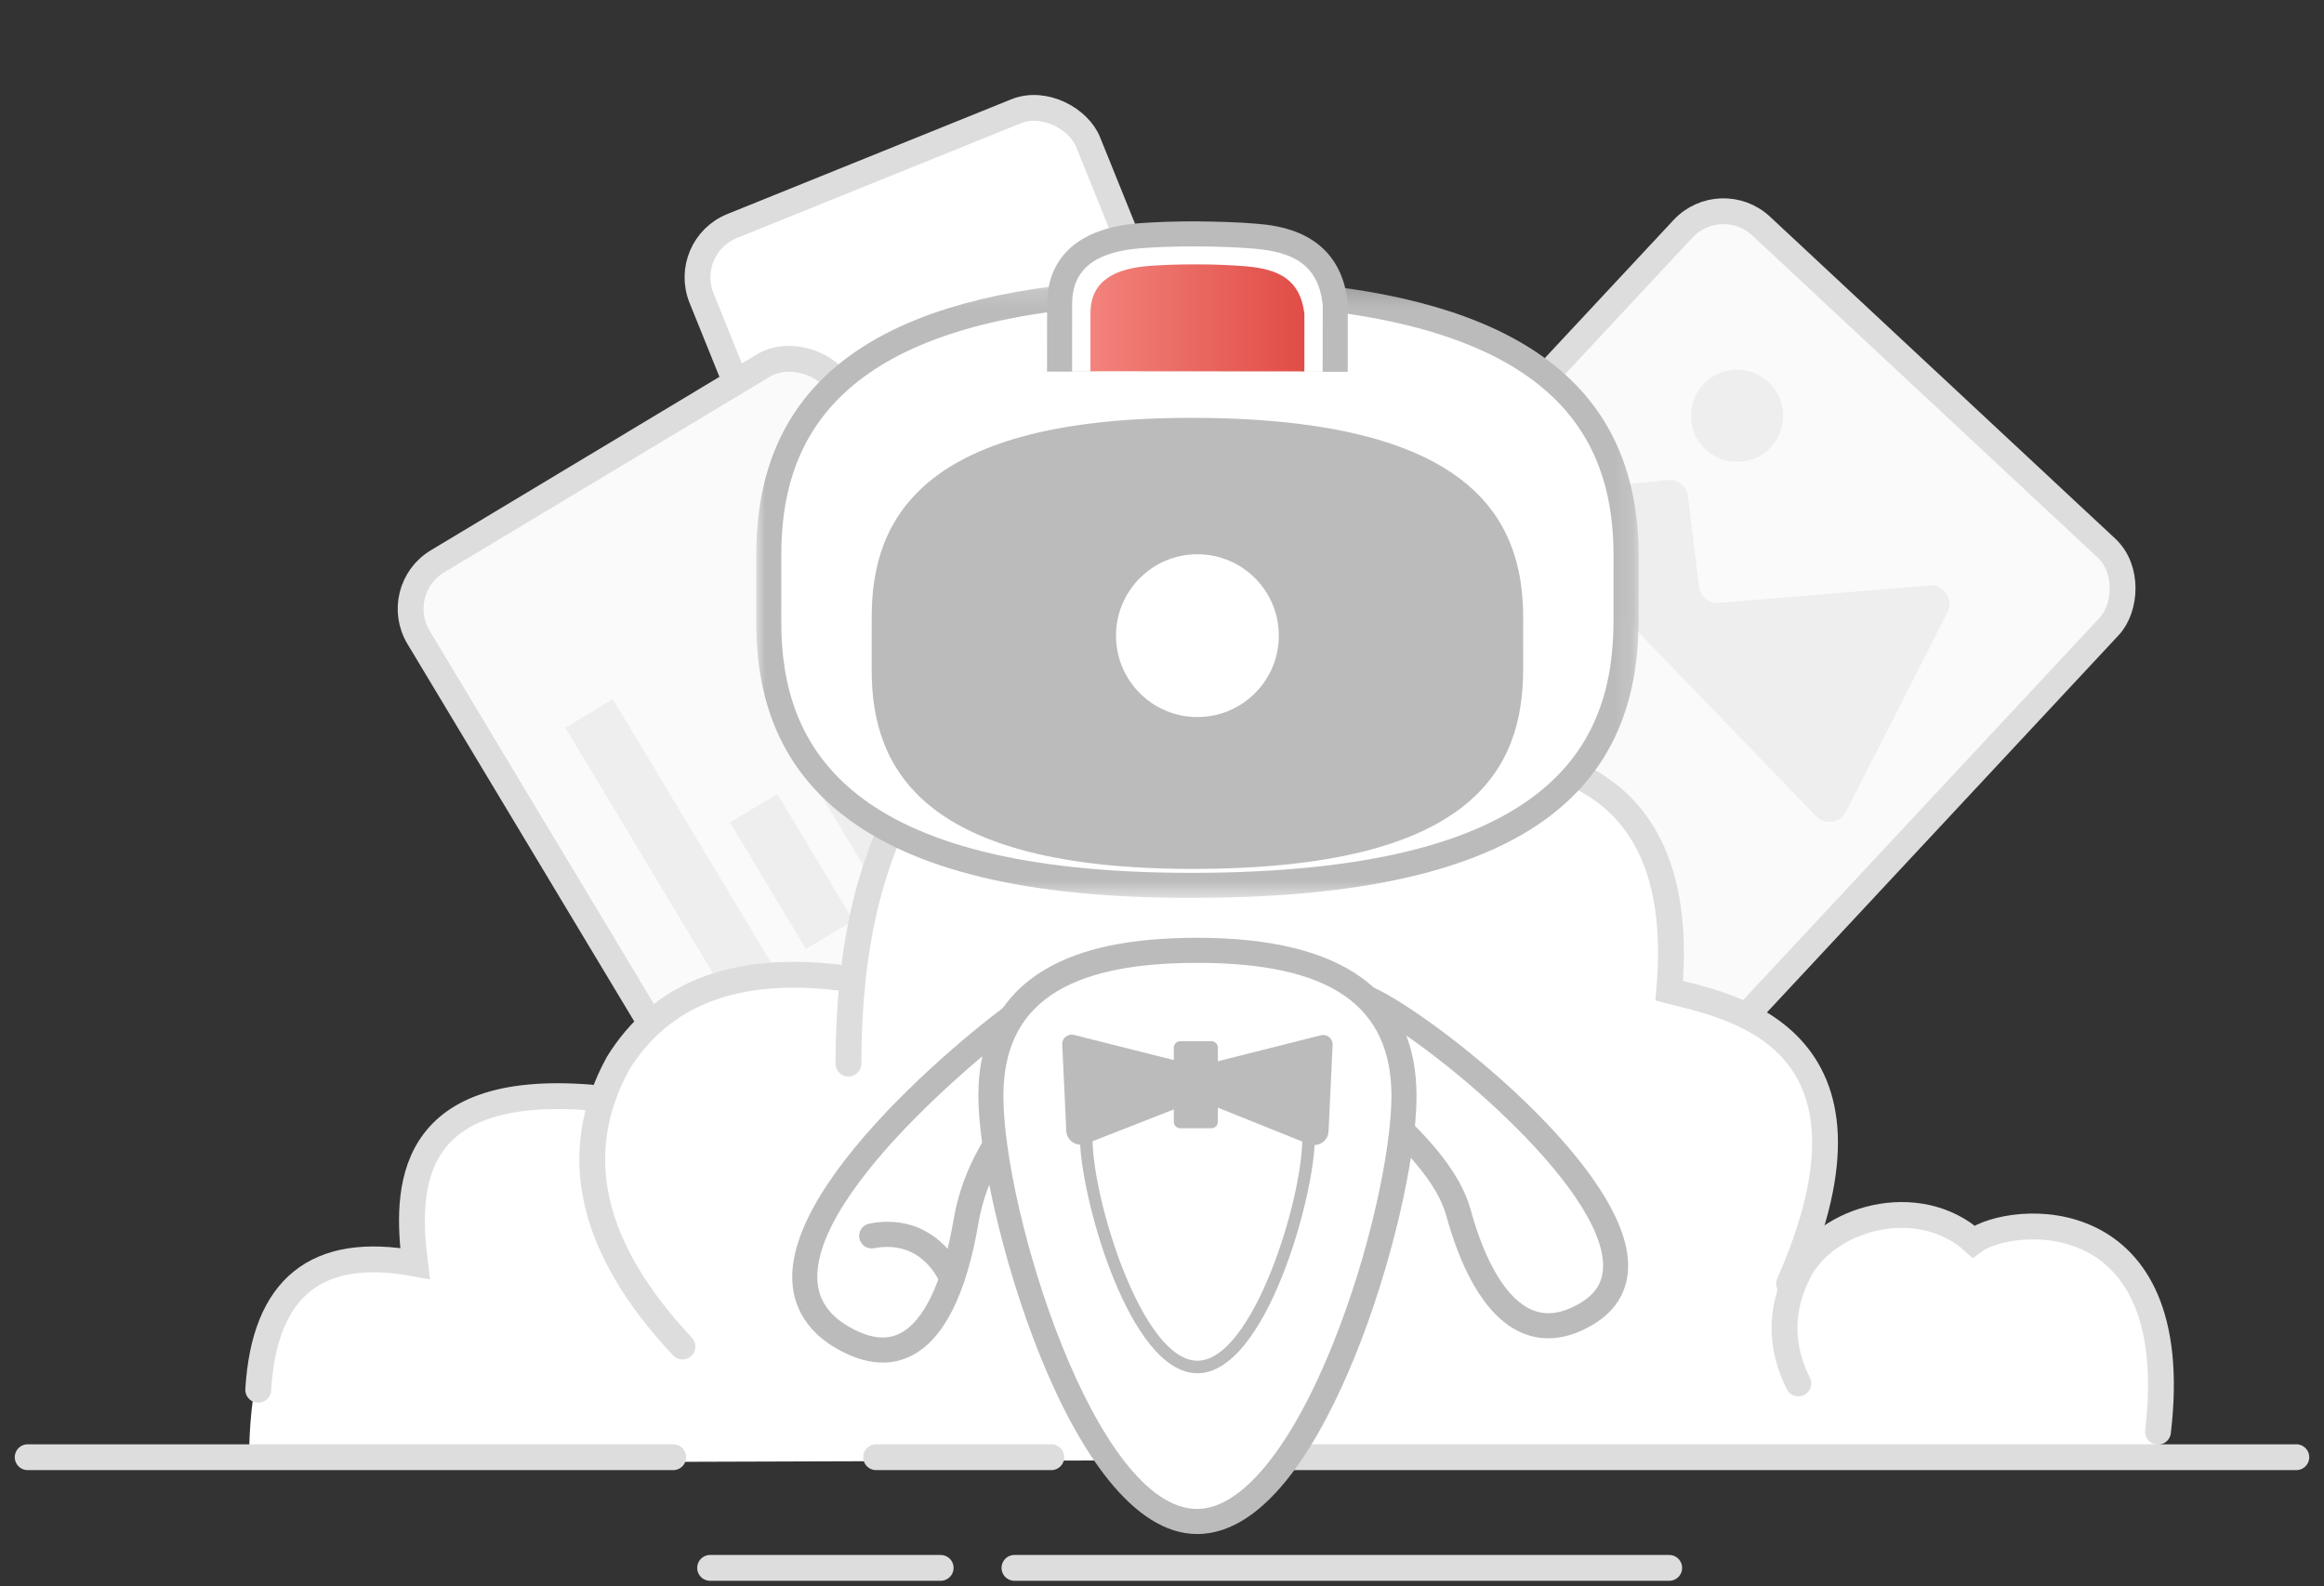 <?xml version="1.0" encoding="UTF-8"?>
<svg width="126px" height="86px" viewBox="0 0 126 86" version="1.1" xmlns="http://www.w3.org/2000/svg" xmlns:xlink="http://www.w3.org/1999/xlink">
    <rect x="0" y="0" width="126" height="86" fill="#333333" stroke="none"/>
    <!-- Generator: Sketch 52.2 (67145) - http://www.bohemiancoding.com/sketch -->
    <title>分组 15</title>
    <desc>Created with Sketch.</desc>
    <defs>
        <polygon id="path-1" points="0 0.165 47.841 0.165 47.841 33.438 0 33.438"></polygon>
        <linearGradient x1="-1.11022302e-14%" y1="50%" x2="100%" y2="50%" id="linearGradient-3">
            <stop stop-color="#F2837C" offset="0%"></stop>
            <stop stop-color="#E14C46" offset="100%"></stop>
        </linearGradient>
    </defs>
    <g id="20190125" stroke="none" stroke-width="1" fill="none" fill-rule="evenodd">
        <g id="新手引导1" transform="translate(-151, -79)">
            <g id="分组-15" transform="translate(151, 79)">
                <g id="分组-14" transform="translate(52.371, 21.476) rotate(-22) translate(-52.371, -21.476) translate(40.371, 7.476)" fill="#FFFFFF" stroke="#DDDDDD" stroke-width="1.4">
                    <rect id="矩形" x="0.7" y="0.7" width="22.6" height="26.6" rx="3"></rect>
                </g>
                <g id="分组-13" transform="translate(91.344, 35.468) rotate(-320) translate(-91.344, -35.468) translate(72.844, 13.968)">
                    <rect id="矩形" stroke="#DDDDDD" stroke-width="1.4" fill="#FAFAFA" transform="translate(18.5, 21.5) rotate(3) translate(-18.5, -21.5) " x="2.7" y="1.7" width="31.6" height="39.6" rx="3"></rect>
                    <path d="M11.826,13.039 C10.446,13.039 9.326,11.919 9.326,10.539 C9.326,9.158 10.446,8.039 11.826,8.039 C13.207,8.039 14.326,9.158 14.326,10.539 C14.326,11.919 13.207,13.039 11.826,13.039 Z M7.596,20.921 L11.721,15.666 C12.057,15.238 12.674,15.157 13.109,15.485 L17.059,18.461 C17.488,18.784 18.095,18.711 18.435,18.295 L25.691,9.426 C26.041,8.999 26.671,8.936 27.098,9.285 C27.242,9.403 27.35,9.558 27.411,9.733 L31.369,21.213 C31.549,21.735 31.272,22.304 30.75,22.484 C30.645,22.52 30.535,22.539 30.424,22.539 L8.383,22.539 C7.83,22.539 7.383,22.091 7.383,21.539 C7.383,21.315 7.458,21.097 7.596,20.921 Z" id="合并形状" fill="#EEEEEE" transform="translate(19.403, 15.289) rotate(6) translate(-19.403, -15.289) "></path>
                </g>
                <g id="分组-12" transform="translate(40.941, 39.1) rotate(-5) translate(-40.941, -39.1) translate(19.941, 17.1)">
                    <rect id="矩形" stroke="#DDDDDD" stroke-width="1.4" fill="#FAFAFA" transform="translate(21, 22) rotate(-26) translate(-21, -22) " x="7.7" y="5.7" width="26.6" height="32.6" rx="3"></rect>
                    <rect id="矩形" fill="#EEEEEE" transform="translate(15.793, 28.434) rotate(-26) translate(-15.793, -28.434) " x="14.293" y="19.934" width="3" height="17"></rect>
                    <rect id="矩形-copy-5" fill="#EEEEEE" transform="translate(22.26, 30.286) rotate(-26) translate(-22.26, -30.286) " x="20.76" y="26.286" width="3" height="8"></rect>
                    <rect id="矩形-copy-5" fill="#EEEEEE" transform="translate(26.096, 26.746) rotate(-26) translate(-26.096, -26.746) " x="24.596" y="21.246" width="3" height="11"></rect>
                    <rect id="矩形-copy-5" fill="#EEEEEE" transform="translate(29.933, 23.206) rotate(-26) translate(-29.933, -23.206) " x="28.433" y="16.206" width="3" height="14"></rect>
                </g>
                <path d="M13.5,79.324 C13.5,71.108 16.5,67.5 22.5,68.5 C22.5,63 23,58.5 32.5,59.5 C36,55.08 37,52.428 46,53.714 C47,48 50.5,36 60.5,35 C67.167,34.333 74,36.667 81,42 C88,41.333 91.167,45.333 90.5,54 C95.5,55.5 102,57.184 97.5,68.5 C100.5,66 104,64.079 106.5,67.306 C111,66 118.5,66.5 117,79 C114,79 79.5,79.108 13.5,79.324 Z" id="路径-29" fill="#FFFFFF"></path>
                <path d="M37,73 C32,67.667 30.833,62.554 33.5,57.661 C35.833,53.875 39.833,52.321 45.5,53" id="路径-20" stroke="#DDDDDD" stroke-width="1.4" stroke-linecap="round"></path>
                <path d="M46,57.661 C46,45.22 50.667,37.667 60,35 C69.333,32.333 76.667,34.333 82,41 C88.333,41.952 91.167,46.19 90.5,53.714 C93.5,54.5 103,56 97,69.588" id="路径-21" stroke="#DDDDDD" stroke-width="1.4" stroke-linecap="round"></path>
                <path d="M14,75.345 C14.333,69.791 17.167,67.51 22.5,68.5 C22,64.5 22,58.703 32,59.5" id="路径-22" stroke="#DDDDDD" stroke-width="1.4" stroke-linecap="round"></path>
                <path d="" id="路径-23" stroke="#DDDDDD"></path>
                <path d="M97.5,75 C96.5,73 96.5,71 97.5,69 C99,66 104,64.613 107,67.306 C109,65.816 118.5,65 117,77.619" id="路径-24" stroke="#DDDDDD" stroke-width="1.4" stroke-linecap="round"></path>
                <path d="M1.5,79 L36.5,79" id="路径-25" stroke="#DDDDDD" stroke-width="1.4" stroke-linecap="round"></path>
                <path d="M47.5,79 L57,79" id="路径-26" stroke="#DDDDDD" stroke-width="1.4" stroke-linecap="round"></path>
                <path d="M64,79 L124.5,79" id="路径-27" stroke="#DDDDDD" stroke-width="1.4" stroke-linecap="round"></path>
                <path d="M38.5,85 L51,85" id="路径-26" stroke="#DDDDDD" stroke-width="1.4" stroke-linecap="round"></path>
                <path d="M55,85 L90.5,85" id="路径-27" stroke="#DDDDDD" stroke-width="1.4" stroke-linecap="round"></path>
                <g id="分组" transform="translate(41, 12)">
                    <path d="M15.621,41.963 C15.26,41.662 -3.927,56.143 4.992,60.682 C9.113,62.778 10.742,57.935 11.379,54.192 C11.823,51.595 13.263,49.09 15.317,47.336 L19.004,44.187" id="Fill-1" fill="#FFFFFF"></path>
                    <path d="M6.859,61.87 C6.175,61.87 5.448,61.675 4.684,61.287 C2.376,60.113 1.925,58.37 1.953,57.116 C2.088,50.935 14.032,41.913 15.221,41.373 L15.609,41.196 L16.056,41.442 C16.344,41.682 16.384,42.11 16.142,42.398 C16.035,42.529 15.888,42.608 15.733,42.633 C14.475,43.283 3.513,51.765 3.312,57.086 C3.264,58.392 3.914,59.37 5.301,60.076 C6.277,60.572 7.093,60.642 7.795,60.288 C9.104,59.632 10.139,57.426 10.709,54.079 C11.179,51.324 12.698,48.679 14.876,46.819 L18.563,43.671 C18.847,43.428 19.277,43.461 19.521,43.746 C19.765,44.031 19.731,44.461 19.446,44.704 L15.758,47.853 C13.819,49.507 12.466,51.86 12.049,54.307 C11.386,58.2 10.159,60.623 8.407,61.503 C7.919,61.747 7.403,61.87 6.859,61.87" id="Fill-3" fill="#BBBBBB"></path>
                    <path d="M32.991,42.075 C36.195,43.223 51.557,55.448 44.968,59.259 C41.351,61.351 39.168,57.745 38.067,53.727 C37.031,49.942 30.787,45.913 30.787,45.913" id="Fill-5" fill="#FFFFFF"></path>
                    <path d="M42.944,60.554 C42.473,60.554 42.012,60.463 41.567,60.28 C39.323,59.359 38.069,56.306 37.413,53.906 C36.458,50.417 30.479,46.522 30.419,46.484 C30.104,46.281 30.013,45.861 30.217,45.546 C30.42,45.229 30.84,45.138 31.155,45.343 C31.419,45.513 37.63,49.557 38.724,53.549 C39.537,56.524 40.731,58.468 42.083,59.023 C42.844,59.334 43.677,59.222 44.629,58.671 C45.591,58.114 45.996,57.374 45.902,56.34 C45.482,51.697 35.439,43.674 32.761,42.715 C32.408,42.588 32.224,42.2 32.351,41.847 C32.477,41.492 32.867,41.309 33.219,41.436 C35.792,42.357 46.752,50.666 47.255,56.218 C47.395,57.775 46.722,59.029 45.309,59.847 C44.494,60.318 43.704,60.554 42.944,60.554" id="Fill-7" fill="#BBBBBB"></path>
                    <path d="M35.119,47.427 C35.115,53.612 30.09,70.49 23.905,70.486 C17.72,70.482 12.718,53.597 12.722,47.412 C12.726,41.227 17.741,39.517 23.925,39.521 C30.11,39.525 35.123,41.242 35.119,47.427" id="Fill-9" fill="#FFFFFF"></path>
                    <path d="M23.904,40.2 C16.742,40.2 13.404,42.491 13.401,47.413 C13.397,53.683 18.387,69.804 23.905,69.806 L23.906,69.806 C26.273,69.806 28.93,66.604 31.201,61.022 C33.325,55.798 34.437,50.228 34.44,47.427 L35.119,47.427 L34.44,47.427 C34.443,42.501 31.102,40.204 23.925,40.2 L23.904,40.2 Z M23.906,71.165 L23.904,71.165 C16.955,71.161 12.039,53.151 12.043,47.412 C12.044,44.286 13.261,41.98 15.66,40.561 C17.614,39.403 20.31,38.841 23.904,38.841 L23.927,38.841 C31.807,38.846 35.803,41.735 35.799,47.428 C35.796,50.847 34.392,56.78 32.459,61.533 C30.672,65.928 27.739,71.165 23.906,71.165 Z" id="Fill-11" fill="#BBBBBB"></path>
                    <path d="M23.92,62.449 C20.195,62.449 17.553,52.778 17.553,49.695 L18.232,49.695 C18.232,53.076 20.937,61.769 23.92,61.769 C26.903,61.769 29.608,53.076 29.608,49.695 L30.287,49.695 C30.287,52.778 27.645,62.449 23.92,62.449" id="Fill-13" fill="#BBBBBB"></path>
                    <g transform="translate(0, 3.241)">
                        <mask id="mask-2" fill="white">
                            <use xlink:href="#path-1"></use>
                        </mask>
                        <g id="Clip-16"></g>
                        <path d="M23.574,33.438 L23.515,33.438 C14.678,33.433 8.506,31.948 4.645,28.901 C1.516,26.43 -0.003,23.024 0,18.488 L0.003,14.792 C0.008,6.177 5.587,1.393 17.059,0.165 L17.348,2.865 C4.243,4.269 2.722,10.345 2.72,14.793 L2.717,18.489 C2.714,22.19 3.862,24.821 6.328,26.768 C9.644,29.386 15.427,30.716 23.517,30.721 L23.574,30.721 C42.663,30.721 45.117,24.15 45.121,18.424 L45.124,14.904 C45.126,10.166 43.504,4.527 30.823,2.97 L31.154,0.273 C42.388,1.654 47.846,6.44 47.841,14.906 L47.838,18.426 C47.831,28.666 40.119,33.438 23.574,33.438" id="Fill-15" fill="#BBBBBB" mask="url(#mask-2)"></path>
                    </g>
                    <path d="M30.989,4.863 C43.963,6.456 46.486,12.386 46.482,18.146 L46.479,21.666 C46.475,28.479 43.022,35.334 23.517,35.32 C4.984,35.309 1.354,28.541 1.358,21.73 L1.361,18.033 C1.365,12.094 4.143,6.155 17.204,4.755" id="Fill-17" fill="#FFFFFF"></path>
                    <path d="M32.07,8.156 L29.353,8.155 L29.355,4.581 C29.211,3.507 28.797,2.998 26.898,2.836 C25.984,2.758 24.942,2.718 23.803,2.717 L23.775,2.717 C22.759,2.717 21.824,2.748 20.994,2.809 C18.488,2.997 18.488,3.882 18.488,4.469 L18.485,8.148 L15.768,8.147 L15.771,4.468 C15.771,2.976 16.425,0.426 20.792,0.1 C21.688,0.034 22.692,-0 23.775,-0 C25.033,0.011 26.13,0.043 27.129,0.129 C28.236,0.224 31.604,0.511 32.063,4.335 L32.072,4.496 L32.07,8.156 Z" id="Fill-19" fill="#BBBBBB"></path>
                    <path d="M17.126,8.147 L17.129,4.468 C17.13,2.342 18.757,1.614 20.892,1.455 C21.694,1.395 22.655,1.357 23.805,1.358 C25.082,1.36 26.141,1.409 27.013,1.482 C29.125,1.663 30.457,2.35 30.714,4.495 L30.711,8.155" id="Fill-21" fill="#FFFFFF"></path>
                    <path d="M18.121,8.126 L18.122,4.986 C18.123,3.171 19.512,2.551 21.336,2.414 C22.02,2.364 22.84,2.331 23.822,2.332 C24.912,2.332 25.817,2.375 26.561,2.438 C28.362,2.591 29.499,3.179 29.72,5.01 L29.718,8.135" id="Fill-23" fill="url(#linearGradient-3)"></path>
                    <path d="M29.453,10.982 C27.749,10.77 25.815,10.655 23.621,10.653 C9.114,10.644 6.265,16.029 6.261,21.414 L6.26,24.341 C6.255,29.736 9.097,35.096 23.605,35.106 C38.873,35.117 41.576,29.687 41.58,24.29 L41.582,21.503 C41.584,16.94 39.61,12.244 29.453,10.982" id="Fill-25" fill="#BBBBBB"></path>
                    <path d="M23.92,26.874 C21.483,26.874 19.506,24.897 19.506,22.46 C19.506,20.023 21.483,18.048 23.92,18.048 C26.357,18.048 28.334,20.023 28.334,22.46 C28.334,24.897 26.357,26.874 23.92,26.874" id="Fill-27" fill="#FFFFFF"></path>
                    <path d="M24.68,49.165 L22.99,49.165 C22.795,49.165 22.639,49.009 22.639,48.815 L22.639,44.797 C22.639,44.605 22.795,44.447 22.99,44.447 L24.68,44.447 C24.874,44.447 25.03,44.605 25.03,44.797 L25.03,48.815 C25.03,49.009 24.874,49.165 24.68,49.165" id="Fill-29" fill="#BBBBBB"></path>
                    <path d="M24.889,45.568 L30.613,44.127 C30.945,44.043 31.266,44.301 31.25,44.641 L31.03,49.333 C31.004,49.871 30.452,50.223 29.947,50.024 L24.745,47.936" id="Fill-31" fill="#BBBBBB"></path>
                    <path d="M22.951,45.548 L17.228,44.107 C16.895,44.022 16.574,44.28 16.591,44.619 L16.811,49.312 C16.836,49.849 17.388,50.202 17.893,50.004 L22.951,48.024" id="Fill-33" fill="#BBBBBB"></path>
                    <path d="M10.607,57.33 C10.607,57.33 9.498,54.375 6.259,55.003" id="Fill-35" fill="#FFFFFF"></path>
                    <path d="M10.607,58.009 C10.332,58.009 10.074,57.842 9.972,57.572 C9.934,57.472 9.005,55.173 6.388,55.67 C6.012,55.74 5.663,55.5 5.592,55.132 C5.52,54.764 5.762,54.408 6.13,54.336 C9.141,53.754 10.79,55.884 11.242,57.091 C11.374,57.443 11.196,57.834 10.846,57.966 C10.767,57.995 10.687,58.009 10.607,58.009" id="Fill-37" fill="#BBBBBB"></path>
                </g>
            </g>
        </g>
    </g>
</svg>